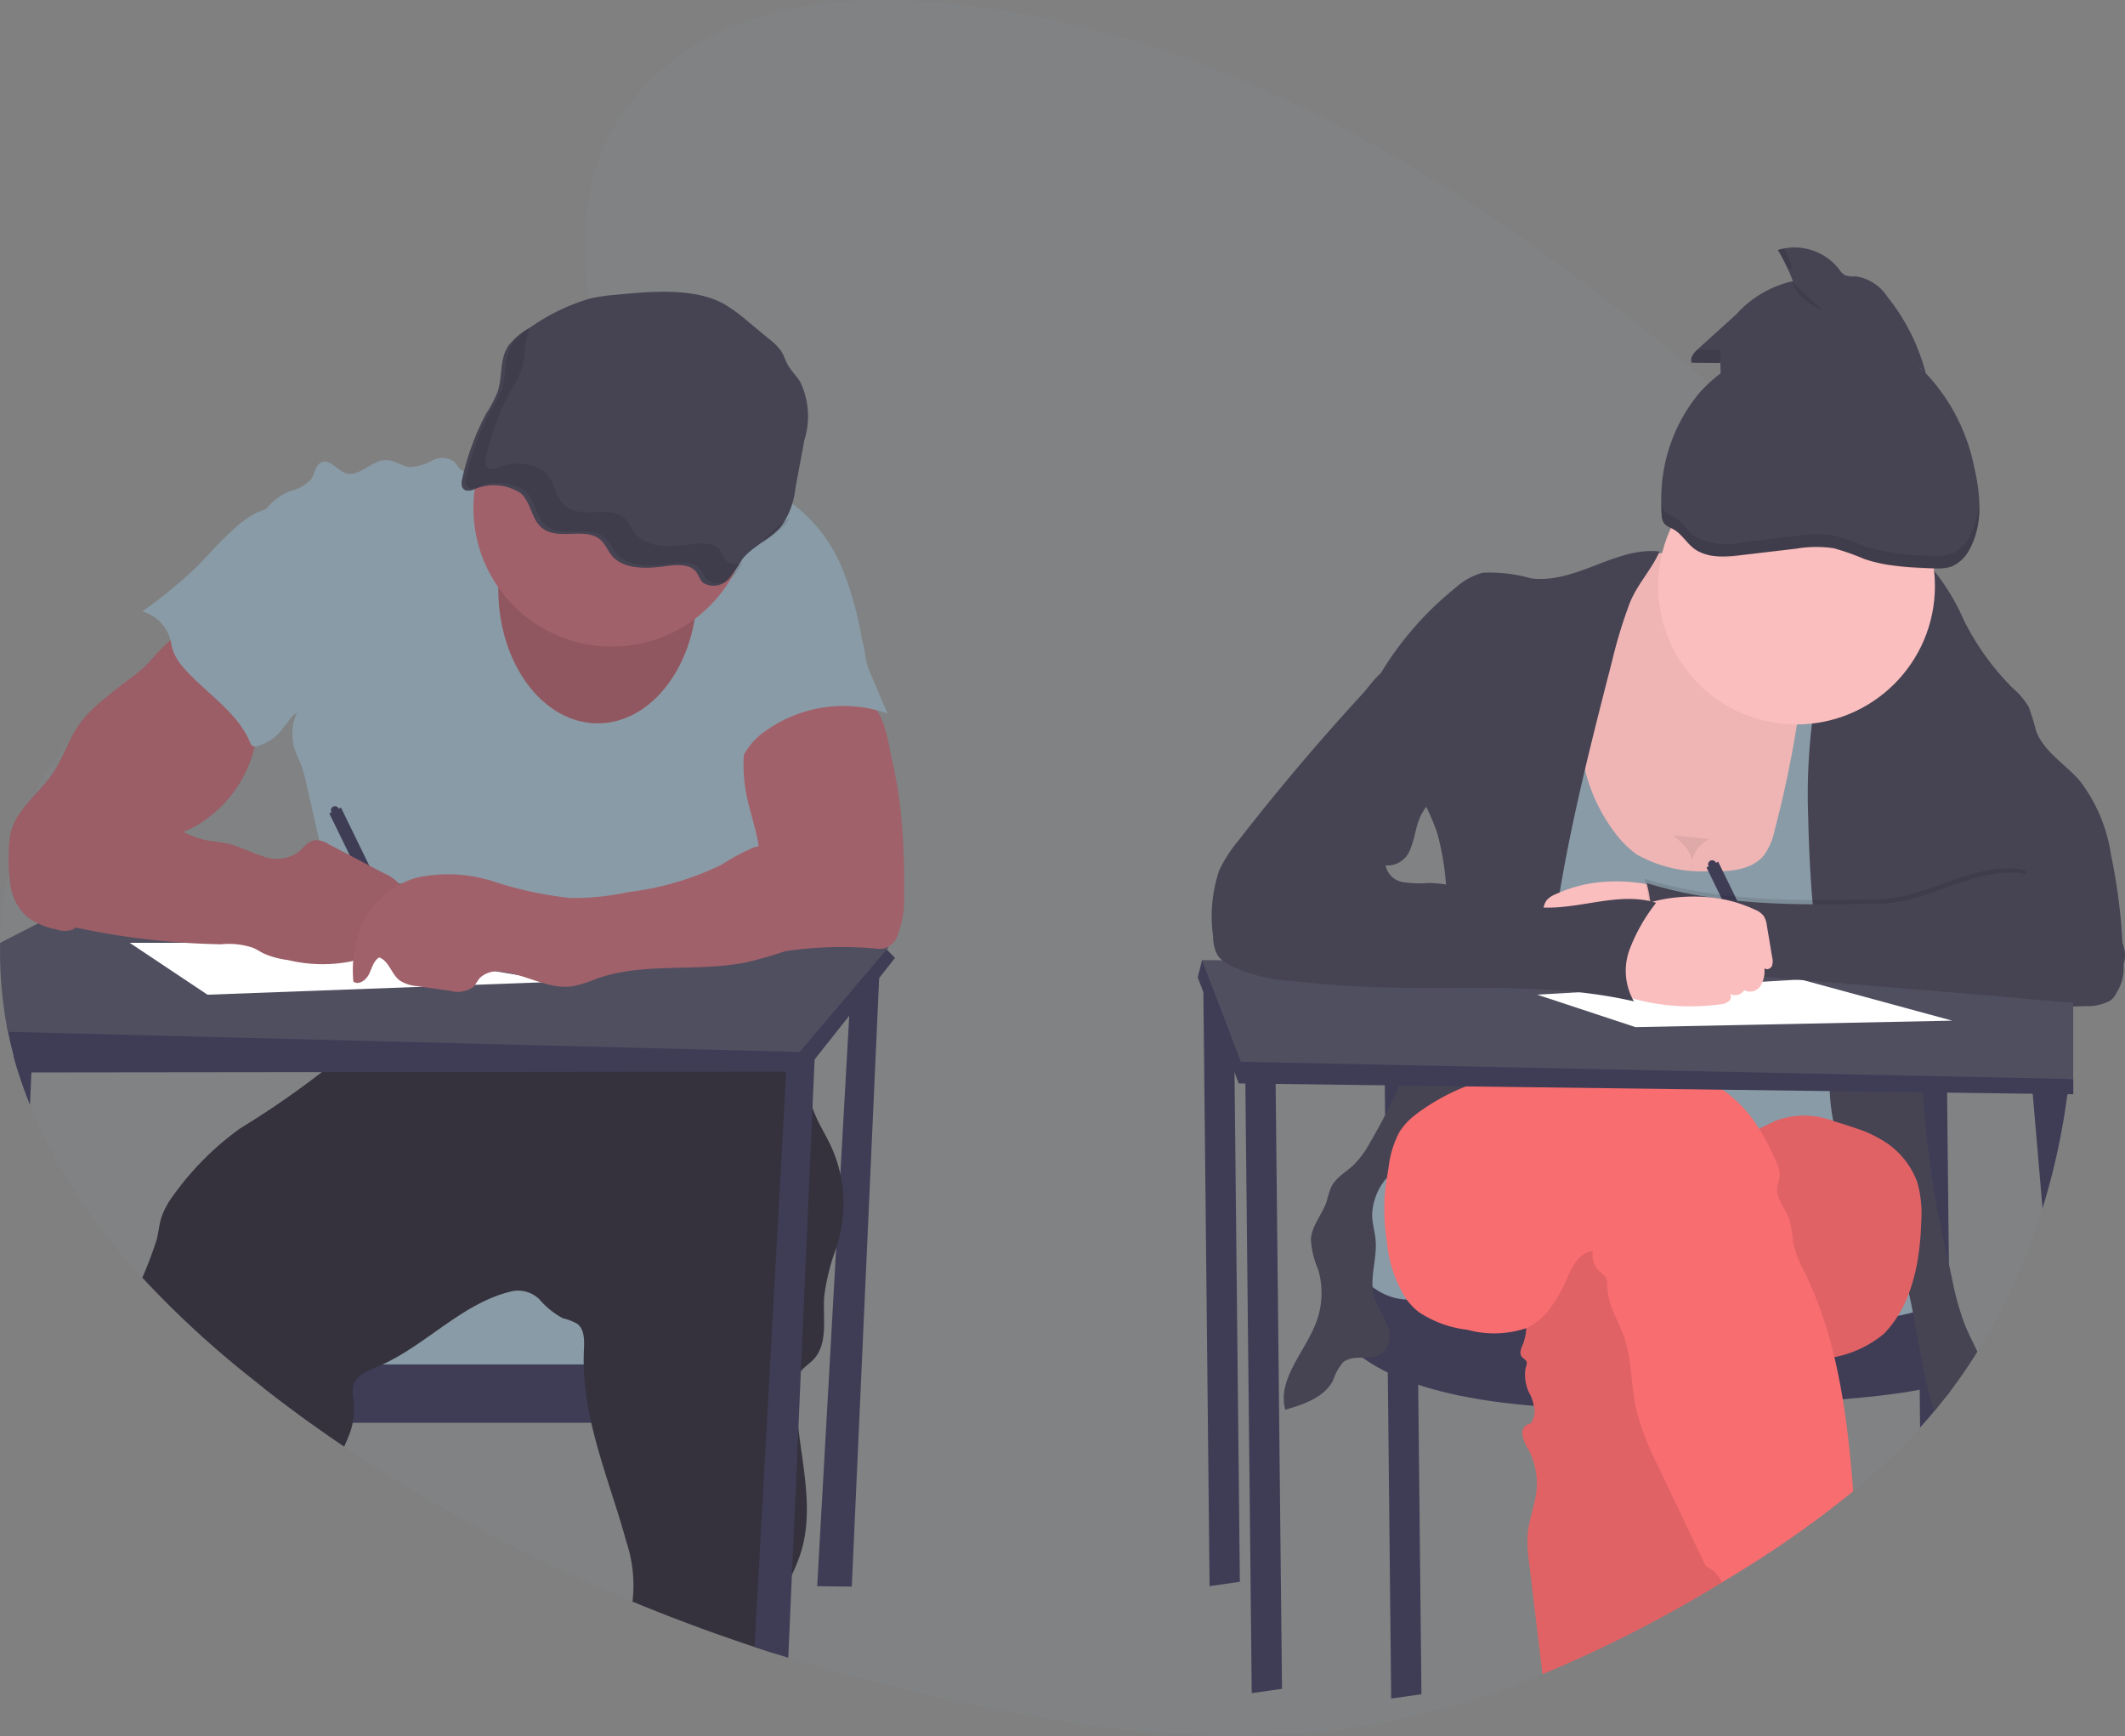 <svg id="イラスト" xmlns="http://www.w3.org/2000/svg" width="136.73" height="111.698" viewBox="0 0 136.73 111.698">
  <rect x="0" y="0" width="136.73" height="111.698" fill="#808080" stroke="none"/>
  <path id="パス_2477" data-name="パス 2477" d="M241.956,113.266v.253q-.022,2.2-.26,4.379a.15.15,0,0,1,0,.026c-.012.121-.026.241-.04.362-.024.2-.049.408-.077.612a44.024,44.024,0,0,1-1.6,7.344h0a39.6,39.6,0,0,1-4.187,9.22q-.824,1.322-1.754,2.558h0c-.331.437-.669.864-1.018,1.284q-.367.441-.748.868l-.159.175a41.276,41.276,0,0,1-4.312,4.1A67.681,67.681,0,0,1,219.857,150c-.156.1-.313.191-.47.278a.229.229,0,0,1-.035.021,83.724,83.724,0,0,1-11.56,5.908,52.433,52.433,0,0,1-13.463,3.65A66.252,66.252,0,0,1,175,158.9a125.609,125.609,0,0,1-15.719-3.756l-.849-.266q-.659-.21-1.317-.428-3.974-1.315-7.86-2.921a103.315,103.315,0,0,1-18.548-9.959q-1.113-.748-2.194-1.53-1.511-1.088-2.985-2.24l-.606-.47a62.358,62.358,0,0,1-7.209-6.62,36.758,36.758,0,0,1-7.234-11.129q-.4-.989-.729-2.016l-.021-.068c-.111-.348-.214-.7-.309-1.057q-.209-.776-.366-1.572c-.022-.1-.042-.2-.06-.306a26.321,26.321,0,0,1-.438-5.416,25.041,25.041,0,0,1,.556-4.73h0a21.336,21.336,0,0,1,1.576-4.67h0A16.832,16.832,0,0,1,113.1,96.03h0a14.222,14.222,0,0,1,2.272-2.123,18.555,18.555,0,0,1,4.918-2.526h0c.815-.292,1.642-.548,2.472-.786.588-.17,1.18-.331,1.768-.49l1.736-.469c1.113-.3,2.226-.615,3.322-.952a37.419,37.419,0,0,0,8.625-3.664c.428-.26.865-.545,1.3-.851q.835-.58,1.647-1.26h0c.548-.459,1.085-.95,1.6-1.47.079-.081.157-.161.235-.243.417-.44.822-.9,1.2-1.379.184-.234.362-.472.531-.714.235-.335.458-.676.664-1.027h0a10.51,10.51,0,0,0,1.594-5.724,8.808,8.808,0,0,0-.09-1c-.181-1.228-.355-2.427-.483-3.6-.537-4.851-.31-9.249,3.33-13.382,4.527-5.137,11.631-6.185,18.1-5.774,18.7,1.182,35.719,11.858,50.678,24.567q1.941,1.647,3.834,3.339.477.426.956.857c2.365,2.13,4.694,4.339,6.862,6.705.175.192.351.384.523.577.106.12.213.238.317.359q1.014,1.148,1.968,2.351a44.54,44.54,0,0,1,4.5,6.816,38.7,38.7,0,0,1,3.948,12.057h0a42.97,42.97,0,0,1,.477,4.614c.024.455.039.911.047,1.366v.437C241.957,112.848,241.957,113.054,241.956,113.266Z" transform="translate(-108.551 -48.512)" fill="#899ba6" opacity="0.1"/>
  <path id="パス_2478" data-name="パス 2478" d="M380.206,445.3l-2.226,39.617,2.226.029,1.808-40.2Z" transform="translate(-325.399 -382.875)" fill="#3f3d56"/>
  <rect id="長方形_307" data-name="長方形 307" width="27.544" height="5.982" transform="translate(19.055 82.493)" fill="#899ba6"/>
  <path id="パス_2479" data-name="パス 2479" d="M261.977,679.51v3.756H233.525q-1.511-1.088-2.985-2.24V679.51Z" transform="translate(-213.57 -591.732)" fill="#3f3d56"/>
  <path id="パス_2480" data-name="パス 2480" d="M219.346,518.725c-.078.36-.179.716-.287,1.071a13.962,13.962,0,0,0-.769,3.1c-.1,1.408.278,3.045-.7,4.068-.25.264-.577.462-.8.744a1.3,1.3,0,0,0-.095.139,2.156,2.156,0,0,0-.227,1.113,19.472,19.472,0,0,0,.157,2.414c.33,2.754.981,5.514.125,8.114a12.5,12.5,0,0,1-.541,1.323,10.342,10.342,0,0,0-1.009,2.818,17.753,17.753,0,0,0-.075,2.247q-.659-.21-1.317-.428-3.974-1.314-7.86-2.921c.007-.038.014-.077.019-.114a8.862,8.862,0,0,0-.4-3.711c-.7-2.558-1.68-5.091-2.263-7.668a19.405,19.405,0,0,1-.46-3.06c-.017-.231-.026-.463-.028-.7-.007-.3,0-.607.012-.913.029-.611.056-1.335-.433-1.707a3.737,3.737,0,0,0-.936-.359,5.308,5.308,0,0,1-1.5-1.217,1.96,1.96,0,0,0-1.751-.515c-3.127.716-5.425,3.369-8.335,4.71-.113.053-.225.1-.339.15a4.937,4.937,0,0,0-1.067.545,1.216,1.216,0,0,0-.479.675,2.524,2.524,0,0,0,.026.907,4.631,4.631,0,0,1-.063,1.479,4.51,4.51,0,0,1-.149.556c-.111.33-.26.652-.4.974q-1.113-.748-2.194-1.53-1.511-1.088-2.985-2.24l-.6-.48a62.368,62.368,0,0,1-7.209-6.62,25.221,25.221,0,0,0,.931-2.466c.117-.491.16-1,.321-1.479a5.317,5.317,0,0,1,.768-1.377,18.639,18.639,0,0,1,4.276-4.279,57.963,57.963,0,0,0,5.265-3.628,8.311,8.311,0,0,0,1.61-1.907,1.191,1.191,0,0,0,.074-.139,2.886,2.886,0,0,0,.249-.8c.111-.623.095-1.308.15-1.906a20.328,20.328,0,0,0,5.722.172c2.219-.249,4.389-.865,6.608-1.1.167-.019.335-.035.5-.049.711-.057,1.423-.07,2.137-.061.6,0,1.194.026,1.79.046l6.57.223a6.45,6.45,0,0,1,2.148.319,4.7,4.7,0,0,1,1.964,1.636c.065.089.131.178.192.27a8.485,8.485,0,0,1,1.013,2c.026.072.051.139.075.218.063.193.117.388.166.586.038.154.071.309.1.465a19.954,19.954,0,0,0,.486,2.3c.017.054.035.109.054.161.291.815.773,1.546,1.138,2.329a8.651,8.651,0,0,1,.6,1.771A8.751,8.751,0,0,1,219.346,518.725Z" transform="translate(-165.257 -439.495)" fill="#35323e"/>
  <path id="パス_2481" data-name="パス 2481" d="M243.105,258.768c-.587-.467-1.438-.125-2.126.177a13.635,13.635,0,0,1-1.775.641.75.75,0,0,1-.39.04c-.278-.067-.4-.4-.6-.6a1.341,1.341,0,0,0-1.415-.077,3.229,3.229,0,0,1-1.422.417c-.531-.042-.993-.434-1.53-.447-.946-.022-1.74,1.143-2.635.835-.545-.188-.974-.9-1.511-.7-.417.159-.455.736-.707,1.113a2.686,2.686,0,0,1-1.367.758,3.928,3.928,0,0,0-2.384,4.011,13.824,13.824,0,0,0,.85,2.632c.871,2.544.572,5.414,1.669,7.868.139-.131.217-.179.352-.309a3.219,3.219,0,0,0-.188,2.309c.115.385.3.744.445,1.121a10.051,10.051,0,0,1,.356,1.294l1.21,5.339a34.669,34.669,0,0,1,1.029,6.31,18.415,18.415,0,0,1-.317,4.145c2.192-.363,4.2-1.335,6.42-1.323a17.907,17.907,0,0,1,2.432.25,50.046,50.046,0,0,0,7.113.483,2.824,2.824,0,0,0,1.091-.153,8.178,8.178,0,0,0,.846-.531,3.741,3.741,0,0,1,1.9-.417c2.976-.054,5.843,1.035,8.8,1.419a10.593,10.593,0,0,0,.341-7.946,11.865,11.865,0,0,1-.729-2.3,11.637,11.637,0,0,1-.033-1.479,10.727,10.727,0,0,0-.672-3.7,3.8,3.8,0,0,1-.362-1.429,3.246,3.246,0,0,1,.5-1.391,9.654,9.654,0,0,1,4.111-4.488l2.146-1.441A21.176,21.176,0,0,0,263.1,265.7a9.8,9.8,0,0,0-3.551-4.271,11.74,11.74,0,0,0-1.678-.835,7.8,7.8,0,0,0-2.539-.7,13.455,13.455,0,0,0-2.977.378C249.24,260.8,245.576,260.734,243.105,258.768Z" transform="translate(-208.988 -229.322)" fill="#899ba6"/>
  <path id="パス_2482" data-name="パス 2482" d="M168.928,487.653l-1.021,1.29-1.925,2.43-2.226,2.809-.622.785h-1.206L132.062,495l-18.7.021h-.835c-.111-.348-.214-.7-.309-1.057q-.209-.776-.366-1.572c-.022-.1-.042-.2-.06-.306l6.786-4.436,2.551-.014h0l7.8-.044h0l4.358-.025h1.3l2.9-.015h0l22.138-.127h0l1.132-.007h.491l1.3-.007,4.84-.028.929-.353.068.072Z" transform="translate(-111.339 -426.028)" fill="#3f3d56"/>
  <path id="パス_2483" data-name="パス 2483" d="M165.723,449.518l-.115.139-.76.894-1.564,1.846-3.279,3.866-29.046-.741-21.9-.556c-.022-.1-.042-.2-.06-.306a26.323,26.323,0,0,1-.438-5.416L110.987,448l.556-.287,4.33-2.226,3.8-1.948,9.913,1.288,2.2.285.993.128,1.454.189.122.017,22.8,2.956,2.519.327,1.479.192,4.557.593Z" transform="translate(-108.551 -388.588)" fill="#504f60"/>
  <path id="パス_2484" data-name="パス 2484" d="M461.468,534.51l-.024.547-.139,3.087-.748,16.971-.159,3.668-.417,9.437-.235,5.331-.849-.266q-.659-.21-1.317-.428l2.035-37,.043-.776.9-.278Z" transform="translate(-409.027 -466.903)" fill="#3f3d56"/>
  <path id="パス_2485" data-name="パス 2485" d="M116.023,534.22l-.063,1.429-.092,2.087q-.4-.989-.729-2.016l-.021-.068c-.111-.348-.214-.7-.309-1.057Z" transform="translate(-113.939 -466.653)" fill="#3f3d56"/>
  <ellipse id="楕円形_366" data-name="楕円形 366" cx="6.399" cy="8.625" rx="6.399" ry="8.625" transform="translate(32.062 29.284)" fill="#a1616a"/>
  <ellipse id="楕円形_367" data-name="楕円形 367" cx="6.399" cy="8.625" rx="6.399" ry="8.625" transform="translate(32.062 29.284)" opacity="0.1"/>
  <circle id="楕円形_368" data-name="楕円形 368" cx="8.903" cy="8.903" r="8.903" transform="translate(30.462 23.789)" fill="#a1616a"/>
  <path id="パス_2486" data-name="パス 2486" d="M331.9,183.654a11.4,11.4,0,0,0-1.615.246,13.077,13.077,0,0,0-3.81,1.847,4.534,4.534,0,0,0-1.408,1.177c-.593.883-.363,2.007-.7,2.988a8.606,8.606,0,0,1-.758,1.424,16.959,16.959,0,0,0-1.505,4.1c-.078.289-.1.682.216.793a.869.869,0,0,0,.54-.061,3.166,3.166,0,0,1,3,.245c.74.669.677,1.856,1.558,2.365,1.009.588,2.583-.122,3.5.572.392.3.534.775.855,1.134.748.835,2.188.794,3.386.626.687-.1,1.53-.163,1.948.32.2.228.257.541.49.747a1.278,1.278,0,0,0,1.589-.2,10.688,10.688,0,0,0,.942-1.33c.661-.835,1.822-1.29,2.5-2.114a5.094,5.094,0,0,0,.9-2.407l.58-3.115a5.13,5.13,0,0,0-.262-3.756c-.253-.4-.616-.746-.835-1.16-.146-.278-.228-.572-.4-.835a3.466,3.466,0,0,0-.714-.721l-1.373-1.137a11.541,11.541,0,0,0-1.5-1.113C337.072,183.145,334.136,183.445,331.9,183.654Z" transform="translate(-292.355 -164.684)" fill="#464353"/>
  <path id="パス_2487" data-name="パス 2487" d="M122.247,339.431c-.33.351-.634.729-.988,1.057a11.957,11.957,0,0,1-.974.779q-.818.612-1.6,1.267A8.958,8.958,0,0,0,117.22,344c-.743,1-1.095,2.238-1.79,3.269-.615.914-1.482,1.636-2.106,2.543a3.934,3.934,0,0,0-.6,1.262,5.863,5.863,0,0,0-.124,1.334,9.908,9.908,0,0,0,.127,2.2,3.331,3.331,0,0,0,1.045,1.9,4.584,4.584,0,0,0,1.865.807,1.679,1.679,0,0,0,1.038.029,1.711,1.711,0,0,0,.6-.509l1.693-1.948a13.029,13.029,0,0,1,3.863-3.408c.487-.238,1-.417,1.488-.648a8.017,8.017,0,0,0,4.1-5.265c.139-.544.228-1.1.319-1.654l.245-1.522a.485.485,0,0,0,0-.232.5.5,0,0,0-.178-.211,29.506,29.506,0,0,1-3.3-3.116,7.627,7.627,0,0,0-.748-.857c-.351-.278-.324-.257-.746,0a8.943,8.943,0,0,0-1.764,1.465Z" transform="translate(-112.03 -297.528)" fill="#a1616a"/>
  <path id="パス_2488" data-name="パス 2488" d="M261.479,421.568a.262.262,0,1,0-.47.228l-.139.068,4.148,8.5.75-.366-4.148-8.508Z" transform="translate(-239.681 -369.537)" fill="#3f3d56"/>
  <path id="パス_2489" data-name="パス 2489" d="M122.247,339.431c-.33.351-.634.729-.988,1.057a11.957,11.957,0,0,1-.974.779q-.818.612-1.6,1.267A8.958,8.958,0,0,0,117.22,344c-.743,1-1.095,2.238-1.79,3.269-.615.914-1.482,1.636-2.106,2.543a3.934,3.934,0,0,0-.6,1.262,5.863,5.863,0,0,0-.124,1.334,9.908,9.908,0,0,0,.127,2.2,3.331,3.331,0,0,0,1.045,1.9,4.584,4.584,0,0,0,1.865.807,1.679,1.679,0,0,0,1.038.029,1.711,1.711,0,0,0,.6-.509l1.693-1.948a13.029,13.029,0,0,1,3.863-3.408c.487-.238,1-.417,1.488-.648a8.017,8.017,0,0,0,4.1-5.265c.139-.544.228-1.1.319-1.654l.245-1.522a.485.485,0,0,0,0-.232.5.5,0,0,0-.178-.211,29.506,29.506,0,0,1-3.3-3.116,7.627,7.627,0,0,0-.748-.857c-.351-.278-.324-.257-.746,0a8.943,8.943,0,0,0-1.764,1.465Z" transform="translate(-112.03 -297.528)" opacity="0.04"/>
  <path id="パス_2490" data-name="パス 2490" d="M462.8,383.99a6.5,6.5,0,0,1-.417,2.611,1.391,1.391,0,0,1-.773.811,1.8,1.8,0,0,1-.68.025,24.577,24.577,0,0,0-8.137.645c.709-1.419.3-3.12.5-4.695.054-.43.153-.853.191-1.284.139-1.53-.516-3.016-.817-4.527a10.129,10.129,0,0,1,0-3.962,2.643,2.643,0,0,1,.341-.953,2.237,2.237,0,0,1,.782-.68,6.562,6.562,0,0,1,3.721-.63c.853.057,2.562-.024,3.273.5.778.575,1.024,2.5,1.234,3.4a28.715,28.715,0,0,1,.64,4.155A44.643,44.643,0,0,1,462.8,383.99Z" transform="translate(-404.631 -326.417)" fill="#a1616a"/>
  <path id="パス_2491" data-name="パス 2491" d="M59.98,436.03l5.008,3.339,22.536-.835-14.885-2.5Z" transform="translate(-51.636 -375.377)" fill="#fff"/>
  <path id="パス_2492" data-name="パス 2492" d="M180.17,285.29c-.822.725-1.519,1.579-2.3,2.351a31.614,31.614,0,0,1-3.492,2.859,2.6,2.6,0,0,1,1.808,1.822c.053.2.079.417.139.618a3.375,3.375,0,0,0,.773,1.252c1.411,1.59,3.385,2.767,4.216,4.73a.437.437,0,0,0,.167.236.366.366,0,0,0,.216.025,2.949,2.949,0,0,0,1.808-1.276,13.334,13.334,0,0,0,2.365-4.162,7.419,7.419,0,0,0,.035-4.73,12.108,12.108,0,0,0-1.095-2.133l-1.079-1.8c-.188-.316-.427-.957-.8-1.113C182.142,283.63,180.68,284.779,180.17,285.29Z" transform="translate(-165.223 -251.164)" fill="#899ba6"/>
  <path id="パス_2493" data-name="パス 2493" d="M452.911,341.035l1.184,2.782a8.6,8.6,0,0,0-7.776,1.078,4.368,4.368,0,0,0-1.6,1.86.812.812,0,0,1-.805-.316,1.615,1.615,0,0,1-.3-.851,6.708,6.708,0,0,1,.7-3.115,4.485,4.485,0,0,1,.709-1.324,4.145,4.145,0,0,1,1.21-.867,26.945,26.945,0,0,1,4.389-1.939,1.314,1.314,0,0,1,1.669.4C452.706,339.452,452.585,340.276,452.911,341.035Z" transform="translate(-396.99 -297.918)" fill="#899ba6"/>
  <path id="パス_2494" data-name="パス 2494" d="M127.252,412.583c.3.236.556.516.861.741a6.144,6.144,0,0,0,1.024.575l1.372.659a7.686,7.686,0,0,0,1.329.54c.587.157,1.2.173,1.793.319.744.184,1.424.566,2.158.787a2.494,2.494,0,0,0,2.2-.2c.383-.288.672-.764,1.146-.835a1.517,1.517,0,0,1,.874.25l3.57,1.877a2.72,2.72,0,0,1,1.242,1.017.939.939,0,0,1-.448,1.341,4.892,4.892,0,0,1-.556.032.436.436,0,0,0-.409.316.635.635,0,0,0,.088.327,1.368,1.368,0,0,1,.021,1.163.832.832,0,0,1-1.01.417c.063.538-.523.915-1.045,1.059a9.448,9.448,0,0,1-4.056-.089,5.559,5.559,0,0,1-1.547-.417c-.231-.113-.445-.257-.679-.362a4.844,4.844,0,0,0-2.071-.235,47.992,47.992,0,0,1-9.646-1.142,4.665,4.665,0,0,1-1.7-.556,3.159,3.159,0,0,1-1.175-3.088,9.273,9.273,0,0,1,1.319-3.208l.744-1.312a1.689,1.689,0,0,1,.4-.529C124.143,411.19,126.314,411.829,127.252,412.583Z" transform="translate(-118.879 -361.118)" fill="#a1616a"/>
  <path id="パス_2495" data-name="パス 2495" d="M127.252,412.583c.3.236.556.516.861.741a6.144,6.144,0,0,0,1.024.575l1.372.659a7.686,7.686,0,0,0,1.329.54c.587.157,1.2.173,1.793.319.744.184,1.424.566,2.158.787a2.494,2.494,0,0,0,2.2-.2c.383-.288.672-.764,1.146-.835a1.517,1.517,0,0,1,.874.25l3.57,1.877a2.72,2.72,0,0,1,1.242,1.017.939.939,0,0,1-.448,1.341,4.892,4.892,0,0,1-.556.032.436.436,0,0,0-.409.316.635.635,0,0,0,.088.327,1.368,1.368,0,0,1,.021,1.163.832.832,0,0,1-1.01.417c.063.538-.523.915-1.045,1.059a9.448,9.448,0,0,1-4.056-.089,5.559,5.559,0,0,1-1.547-.417c-.231-.113-.445-.257-.679-.362a4.844,4.844,0,0,0-2.071-.235,47.992,47.992,0,0,1-9.646-1.142,4.665,4.665,0,0,1-1.7-.556,3.159,3.159,0,0,1-1.175-3.088,9.273,9.273,0,0,1,1.319-3.208l.744-1.312a1.689,1.689,0,0,1,.4-.529C124.143,411.19,126.314,411.829,127.252,412.583Z" transform="translate(-118.879 -361.118)" opacity="0.04"/>
  <path id="パス_2496" data-name="パス 2496" d="M299.953,432.786a22.614,22.614,0,0,1-2.313.639,13.7,13.7,0,0,0-2.094,1.121A18.725,18.725,0,0,1,289.6,436.3a17.341,17.341,0,0,1-3.756.392,24.15,24.15,0,0,1-4.963-1.063,9.492,9.492,0,0,0-5.019-.234,5.649,5.649,0,0,0-3.686,3.538,8.148,8.148,0,0,0-.323,3.133c.342.252.821-.1,1.007-.48s.288-.851.65-1.074c.627.213.78,1.049,1.3,1.462a2.344,2.344,0,0,0,1.164.385l2.114.3a1.729,1.729,0,0,0,1.469-.238c.179-.174.278-.417.442-.6a1.641,1.641,0,0,1,1.4-.387c1.564.156,3.03,1.17,4.582.929a8.688,8.688,0,0,0,1.54-.49c3.017-1.066,6.37-.417,9.51-1.028a21.223,21.223,0,0,0,3.49-1.078,7.058,7.058,0,0,0,1.774-.879,3.734,3.734,0,0,0,1.441-3.312,3.786,3.786,0,0,0-1.337-2.454,4.729,4.729,0,0,0-.86-.739C300.979,432.135,300.429,432.562,299.953,432.786Z" transform="translate(-249.116 -378.917)" fill="#a1616a"/>
  <g id="グループ_2261" data-name="グループ 2261" transform="translate(29.979 21.124)" opacity="0.1">
    <path id="パス_2497" data-name="パス 2497" d="M340.849,215.334c-.232-.206-.289-.519-.49-.747-.417-.483-1.26-.417-1.948-.32-1.2.168-2.643.207-3.386-.626-.321-.359-.463-.835-.856-1.134-.915-.7-2.49.017-3.5-.572-.881-.513-.824-1.7-1.558-2.365a3.188,3.188,0,0,0-3-.245.87.87,0,0,1-.54.061c-.316-.111-.294-.5-.216-.793a16.961,16.961,0,0,1,1.505-4.1,8.6,8.6,0,0,0,.758-1.425c.3-.882.147-1.879.544-2.714a3.746,3.746,0,0,0-1.1.974c-.593.883-.363,2.007-.7,2.988a8.607,8.607,0,0,1-.758,1.424,16.959,16.959,0,0,0-1.505,4.1c-.078.289-.1.682.216.793a.87.87,0,0,0,.54-.061,3.166,3.166,0,0,1,3,.245c.74.669.677,1.856,1.558,2.365,1.009.588,2.583-.122,3.5.572.392.3.534.775.855,1.134.748.835,2.188.794,3.386.626.687-.1,1.53-.163,1.948.32.2.228.257.541.49.747a1.278,1.278,0,0,0,1.589-.2,4.217,4.217,0,0,0,.665-.91A1.035,1.035,0,0,1,340.849,215.334Z" transform="translate(-324.055 -200.36)"/>
    <path id="パス_2498" data-name="パス 2498" d="M461.459,289.183a3.954,3.954,0,0,0-.249.36,7.542,7.542,0,0,0,1.5-1.223,2.944,2.944,0,0,0,.278-.4A7.3,7.3,0,0,0,461.459,289.183Z" transform="translate(-442.13 -275.74)"/>
  </g>
  <path id="パス_2499" data-name="パス 2499" d="M556.48,446.53l.417,39.925,1.948-.278-.417-39.646Z" transform="translate(-479.068 -384.416)" fill="#3f3d56"/>
  <path id="パス_2500" data-name="パス 2500" d="M640.48,498.53l.417,39.925,1.947-.278-.417-39.646Z" transform="translate(-551.383 -429.183)" fill="#3f3d56"/>
  <path id="パス_2501" data-name="パス 2501" d="M997.165,567.171h0l-.008-.767v-.456l-.074-7.022-.115-10.979-.02-.947H995l.01.913.061,5.88.026,2.546h0l.022,2.062.036,3.564.022,2.1h0v.223l.029,2.763.025,2.436.159-.175q.383-.427.748-.868Z" transform="translate(-871.686 -477.655)" fill="#3f3d56"/>
  <path id="パス_2502" data-name="パス 2502" d="M618.093,545.03l-1.113,1.664,1.113,7.58,9.459,2.589h15.3l9.181.555,4.374-2.994-.757-5.141-3.339-4.253Z" transform="translate(-531.152 -469.214)" fill="#899ba6"/>
  <path id="パス_2503" data-name="パス 2503" d="M721.37,605.48l-.556,4.621s-2.921,9.06,20.588,8.505,19.475-2.4,19.475-2.4l-.139-5.361s.819,2.537-11.129,2.194-23.092-1.454-23.092-1.454S722.344,612.32,721.37,605.48Z" transform="translate(-635.542 -528)" fill="#3f3d56"/>
  <path id="パス_2504" data-name="パス 2504" d="M831.49,303.9a6.722,6.722,0,0,0-3.037,3.1,20.036,20.036,0,0,0-1.44,4.173,37.168,37.168,0,0,0-1,4.557,13.8,13.8,0,0,0,1.169,8.091,9.119,9.119,0,0,0,6.316,4.926,11.623,11.623,0,0,0,3.2.038,26.015,26.015,0,0,0,5.649-1.245c1.913-.647,3.9-1.643,4.755-3.478a7.776,7.776,0,0,0,.512-3.449,36.691,36.691,0,0,0-1.434-9.43,8.029,8.029,0,0,0-1.1-2.537,7.775,7.775,0,0,0-2.052-1.808C839.768,304.648,835.492,302.078,831.49,303.9Z" transform="translate(-726.076 -267.84)" fill="#fbbebe"/>
  <path id="パス_2505" data-name="パス 2505" d="M831.49,303.9a6.722,6.722,0,0,0-3.037,3.1,20.036,20.036,0,0,0-1.44,4.173,37.168,37.168,0,0,0-1,4.557,13.8,13.8,0,0,0,1.169,8.091,9.119,9.119,0,0,0,6.316,4.926,11.623,11.623,0,0,0,3.2.038,26.015,26.015,0,0,0,5.649-1.245c1.913-.647,3.9-1.643,4.755-3.478a7.776,7.776,0,0,0,.512-3.449,36.691,36.691,0,0,0-1.434-9.43,8.029,8.029,0,0,0-1.1-2.537,7.775,7.775,0,0,0-2.052-1.808C839.768,304.648,835.492,302.078,831.49,303.9Z" transform="translate(-726.076 -267.84)" opacity="0.05"/>
  <path id="パス_2506" data-name="パス 2506" d="M779.707,359.447a6.317,6.317,0,0,0,1.391,1.391,8.489,8.489,0,0,0,4.632,1.089c1.291.039,2.771-.035,3.581-1.042a4.17,4.17,0,0,0,.676-1.6,70.78,70.78,0,0,0,1.934-10.54l3.684.013c1.594,6.826,1.463,13.922,1.324,20.932l-.2,10.222-2.373-.252c-5.635-.6-11.279-1.194-16.945-1.3a96.946,96.946,0,0,0-9.949.328l5.168-15.366a25.431,25.431,0,0,0,1.505-6.121c.227-3.045-.627-6.26.556-9.077a1.1,1.1,0,0,1,.43-.58,1.221,1.221,0,0,1,.736-.057c.467.063,1.9,0,2.235.3.5.434.17.5-.007,1.2a14.632,14.632,0,0,0-.611,3.716A10.974,10.974,0,0,0,779.707,359.447Z" transform="translate(-675.799 -305.879)" fill="#899ba6"/>
  <path id="パス_2507" data-name="パス 2507" d="M953.955,360.349h0q.931-1.235,1.754-2.558c-.278-.6-.584-1.177-.828-1.785a17.934,17.934,0,0,1-.8-2.9q-.109-.5-.216-1a65.8,65.8,0,0,1-1.662-11q-.021-.459-.026-.918v-1.143c.017-.835.07-1.676.166-2.514.018-.164.039-.328.061-.492a.706.706,0,0,1,.014-.107l9.459-.345h0l.8-.029a2.915,2.915,0,0,0,1.576-.36,2.869,2.869,0,0,0,.835-2.5,37.177,37.177,0,0,0-.785-6.893,10.27,10.27,0,0,0-2.02-4.759c-.943-1.077-2.309-1.86-2.8-3.2a14.455,14.455,0,0,0-.465-1.52,4.736,4.736,0,0,0-1-1.192,16.6,16.6,0,0,1-3.186-4.413,13.939,13.939,0,0,0-1.91-3.172c-.036-.04-.072-.078-.11-.114a1.772,1.772,0,0,0-2.191-.469,2.8,2.8,0,0,0-.434.27h0a5.289,5.289,0,0,0-.825.785,18.782,18.782,0,0,0-2.244,3.2,17.784,17.784,0,0,0-1.146,2.5,17.3,17.3,0,0,0-.619,2.087c-.12.524-.214,1.055-.289,1.586a38.6,38.6,0,0,0-.239,6.057c.042,1.859.124,3.721.292,5.573q.063.672.139,1.342.153,1.326.378,2.643c.06.335.121.671.189,1,.017.089.035.178.053.266l.008.038a22.616,22.616,0,0,1,.427,2.352q.017.149.025.3a11.438,11.438,0,0,1-.011,1.365c-.032.537-.082,1.073-.107,1.61a2.594,2.594,0,0,1-.01.278c-.007.271,0,.543,0,.814a12.9,12.9,0,0,0,.231,1.932,12.5,12.5,0,0,0,1.2,3.4c.053.1.107.2.161.3.705,1.26,1.6,2.416,2.248,3.706a16,16,0,0,1,1.252,3.646q.139.625.264,1.252c.129.668.245,1.341.363,2.014.011.067.024.139.036.2.157.893.323,1.782.536,2.654.124.508.263,1.009.426,1.5Z" transform="translate(-828.477 -270.834)" fill="#464353"/>
  <path id="パス_2508" data-name="パス 2508" d="M837.589,571.183c0,.125-.008.25-.014.377a17.858,17.858,0,0,1-.168,1.824,11.863,11.863,0,0,1-.6,2.419,8.15,8.15,0,0,1-.718,1.476,6.8,6.8,0,0,1-.893,1.151,7.133,7.133,0,0,1-3.2,1.511,7.88,7.88,0,0,0-1.543.63c-.088.049-.174.1-.257.157l-1.455.964a4.352,4.352,0,0,0-1.228,1.053,2.266,2.266,0,0,0-.139.235,5.328,5.328,0,0,0-.428,1.285c-.757,3.152-1.515,6.307-2.034,9.507-.035.211-.068.424-.1.637l-.013.067a.371.371,0,0,0-.022-.046,83.719,83.719,0,0,1-11.56,5.908l-.864-7.234a8.755,8.755,0,0,1-.089-1.778c.082-.936.463-1.824.566-2.757a4.7,4.7,0,0,0-.5-2.653,2.9,2.9,0,0,1-.408-.983.612.612,0,0,1,.523-.715,1.285,1.285,0,0,0,.218-1.148,3.33,3.33,0,0,0-.195-.636,2.672,2.672,0,0,1-.332-1.808.677.677,0,0,0,.07-.348.06.06,0,0,0,0-.022c-.047-.156-.232-.224-.328-.356-.181-.246,0-.581.111-.865a3.3,3.3,0,0,0,.186-.947c.015-.18.026-.36.046-.538a5.426,5.426,0,0,1,.129-.715,5.643,5.643,0,0,1,2.286-3.272c.541-.365,1.144-.63,1.7-.974a15.55,15.55,0,0,0,1.616-1.252q1.838-1.53,3.821-2.885a48.258,48.258,0,0,1,4.413-2.679q.487-.263.974-.512.53-.278,1.067-.527a5.219,5.219,0,0,1,3.714.022c.531.152,1.056.333,1.562.5a7.234,7.234,0,0,1,1.419.637,5.232,5.232,0,0,1,2.436,2.863.139.139,0,0,1,0,.024A7.285,7.285,0,0,1,837.589,571.183Z" transform="translate(-713.97 -492.632)" fill="#f86d70"/>
  <path id="パス_2509" data-name="パス 2509" d="M837.589,571.183c0,.125-.008.25-.014.377a17.858,17.858,0,0,1-.168,1.824,11.863,11.863,0,0,1-.6,2.419,8.15,8.15,0,0,1-.718,1.476,6.8,6.8,0,0,1-.893,1.151,7.133,7.133,0,0,1-3.2,1.511,7.88,7.88,0,0,0-1.543.63c-.088.049-.174.1-.257.157l-1.455.964a4.352,4.352,0,0,0-1.228,1.053,2.266,2.266,0,0,0-.139.235,5.328,5.328,0,0,0-.428,1.285c-.757,3.152-1.515,6.307-2.034,9.507-.035.211-.068.424-.1.637l-.013.067a.371.371,0,0,0-.022-.046,83.719,83.719,0,0,1-11.56,5.908l-.864-7.234a8.755,8.755,0,0,1-.089-1.778c.082-.936.463-1.824.566-2.757a4.7,4.7,0,0,0-.5-2.653,2.9,2.9,0,0,1-.408-.983.612.612,0,0,1,.523-.715,1.285,1.285,0,0,0,.218-1.148,3.33,3.33,0,0,0-.195-.636,2.672,2.672,0,0,1-.332-1.808.677.677,0,0,0,.07-.348.06.06,0,0,0,0-.022c-.047-.156-.232-.224-.328-.356-.181-.246,0-.581.111-.865a3.3,3.3,0,0,0,.186-.947c.015-.18.026-.36.046-.538a5.426,5.426,0,0,1,.129-.715,5.643,5.643,0,0,1,2.286-3.272c.541-.365,1.144-.63,1.7-.974a15.55,15.55,0,0,0,1.616-1.252q1.838-1.53,3.821-2.885a48.258,48.258,0,0,1,4.413-2.679q.487-.263.974-.512.53-.278,1.067-.527a5.219,5.219,0,0,1,3.714.022c.531.152,1.056.333,1.562.5a7.234,7.234,0,0,1,1.419.637,5.232,5.232,0,0,1,2.436,2.863.139.139,0,0,1,0,.024A7.285,7.285,0,0,1,837.589,571.183Z" transform="translate(-713.97 -492.632)" opacity="0.1"/>
  <path id="パス_2510" data-name="パス 2510" d="M898.479,446.568a.262.262,0,1,0-.47.228l-.139.068,4.148,8.5.75-.366-4.148-8.508Z" transform="translate(-788.068 -391.059)" fill="#3f3d56"/>
  <circle id="楕円形_369" data-name="楕円形 369" cx="8.903" cy="8.903" r="8.903" transform="translate(106.694 28.797)" fill="#fbbebe"/>
  <path id="パス_2511" data-name="パス 2511" d="M897.466,179.237a11.825,11.825,0,0,0-.314-2.1,12.327,12.327,0,0,0-3.124-6.079,12.182,12.182,0,0,0-.363-1.167.2.2,0,0,0-.01-.028,13.064,13.064,0,0,0-2.1-3.724,2.944,2.944,0,0,0-2.03-1.313,1.645,1.645,0,0,1-.7-.075,1.253,1.253,0,0,1-.388-.4,3.643,3.643,0,0,0-3.528-1.32l-.086.018c-.049.01-.1.021-.139.033l-.175.051q.1.159.188.321.248.441.459.9.175.384.324.78a6.967,6.967,0,0,0-3.645,2.137l-2.5,2.265-.013.013-.072.07c-.018.018-.036.036-.053.056a.121.121,0,0,0-.018.019c-.021.022-.04.046-.06.07a1.047,1.047,0,0,0-.093.139.507.507,0,0,0-.036.065.144.144,0,0,0-.01.021.494.494,0,0,0-.024.058.019.019,0,0,0,0,.008.342.342,0,0,0-.01.035.417.417,0,0,0,.024.295l1.646.018h.193c.008.22.015.441.024.661a9.356,9.356,0,0,0-.751.626,8.145,8.145,0,0,0-.733.773,10.676,10.676,0,0,0-2.337,6.441v.851c0,.139.013.278.024.417a1.04,1.04,0,0,0,.139.516.481.481,0,0,0,.039.05.96.96,0,0,0,.295.217l.12.058h0c.06.029.117.057.173.089.524.3.835.868,1.312,1.235.028.021.056.042.083.06l.063.042.039.025.053.031a1.139,1.139,0,0,0,.107.057h0l.067.033h.011c.056.025.111.049.168.07l.079.028.024.008c.022.007.046.015.07.021q.071.021.139.038l.139.031c.054.01.11.019.166.026l.082.011.084.008q.2.018.4.021h0a10.019,10.019,0,0,0,1.262-.088l3.55-.417a7.65,7.65,0,0,1,2.422-.022,15.954,15.954,0,0,1,1.947.686c.148.051.3.1.444.139.054.015.11.032.166.046l.076.019.178.043c.064.015.128.031.192.043.09.019.179.036.27.053.061.013.124.022.186.033h.013l.178.028h.043l.132.018c.064.01.128.018.193.025q.213.026.426.046c.229.022.46.039.7.053l.231.014.231.011.7.031h.128a3.588,3.588,0,0,0,.865-.045c.05-.01.1-.021.147-.035s.089-.028.139-.045a2.382,2.382,0,0,0,1.167-1.153c.056-.1.107-.209.154-.316s.09-.216.129-.324c.049-.139.09-.271.127-.41.011-.038.021-.075.029-.114s.028-.115.039-.174c.035-.16.061-.321.081-.484a1.456,1.456,0,0,1,.018-.156c.013-.139.022-.268.028-.4v-.312C897.476,179.529,897.466,179.381,897.466,179.237Zm-3.567-8.3c-.113-.106-.228-.207-.345-.3a1.438,1.438,0,0,1,.344.3Z" transform="translate(-770.118 -147.049)" fill="#464353"/>
  <path id="パス_2512" data-name="パス 2512" d="M718.256,305.109a9.442,9.442,0,0,0-3.12-.363,4.325,4.325,0,0,0-1.721.954,20.927,20.927,0,0,0-4.837,5.53,2.923,2.923,0,0,0-.446,1.046,2.773,2.773,0,0,0,.192,1.291c.952,2.811,2.987,5.16,3.913,7.979a17.167,17.167,0,0,1-.082,9.245,38.638,38.638,0,0,1-4.29,10.67,6.088,6.088,0,0,1-.988,1.352c-.506.487-1.187.835-1.487,1.472a6.6,6.6,0,0,0-.278.893c-.278.835-.952,1.55-1.017,2.43a5.542,5.542,0,0,0,.463,1.948,5.367,5.367,0,0,1-.1,3.353c-.705,1.934-2.55,3.692-2.014,5.68,1.2-.344,2.519-.79,3.083-1.9a3.382,3.382,0,0,1,.633-1.146c.669-.569,1.808-.054,2.519-.577a1.593,1.593,0,0,0,.317-1.839c-.239-.626-.651-1.177-.835-1.821-.32-1.162.192-2.39.1-3.59-.045-.556-.216-1.089-.228-1.643a3.858,3.858,0,0,1,1.363-2.817,11.331,11.331,0,0,1,2.732-1.692l3.639-1.808c1.32-.654,2.767-1.451,3.2-2.859a5.79,5.79,0,0,0,.174-1.64c.124-8.418,2.233-16.665,4.329-24.819a30.749,30.749,0,0,1,1.141-3.745c.484-1.213,1.431-2.187,1.914-3.314C723.723,303.052,721.165,305.474,718.256,305.109Z" transform="translate(-619.746 -267.899)" fill="#464353"/>
  <path id="パス_2513" data-name="パス 2513" d="M778.366,565.051c.321,1.948.517,3.937.67,5.916a67.677,67.677,0,0,1-7.939,5.556c-.156.1-.313.191-.47.278l-.013.067a.342.342,0,0,0-.022-.046,2.094,2.094,0,0,0-1.046-1.032q-1.54-3.234-3.077-6.469a16.987,16.987,0,0,1-1.391-3.6.558.558,0,0,0-.017-.081c-.211-.974-.26-1.985-.4-2.971a8.581,8.581,0,0,0-.38-1.661c-.167-.48-.4-.946-.6-1.415a4.711,4.711,0,0,1-.47-1.789,1.17,1.17,0,0,0-.085-.584,1.516,1.516,0,0,0-.38-.367,1.448,1.448,0,0,1-.467-1.323c-.835.043-1.3.94-1.64,1.7a9.274,9.274,0,0,1-1.191,2.087,3.957,3.957,0,0,1-1.319,1.1c-.046.022-.092.045-.139.064a6.524,6.524,0,0,1-3.777.1,7.08,7.08,0,0,1-3.123-1.137l-.095-.075a4.086,4.086,0,0,1-.7-.743,8.083,8.083,0,0,1-1.252-3.617c-.017-.12-.033-.239-.049-.359a13.377,13.377,0,0,1-.1-2.71c.017-.223.04-.445.07-.666.019-.139.04-.289.064-.434a.039.039,0,0,1,0-.013c.036-.23.075-.46.114-.7a6.394,6.394,0,0,1,.7-2.277,4.315,4.315,0,0,1,1.024-1.1c.15-.118.3-.231.461-.339.253-.175.513-.342.778-.5a13.447,13.447,0,0,1,2.087-1.016c.172-.067.348-.129.523-.189a4.1,4.1,0,0,1,2.126-.168,11.182,11.182,0,0,0,1.9.111,47.961,47.961,0,0,0,4.9-.545c2.262-.278,4.692-.312,6.665.835.095.054.186.111.278.171a8.243,8.243,0,0,1,2.391,2.528c.139.21.26.426.38.644a16.372,16.372,0,0,1,.747,1.544,1.919,1.919,0,0,1,.207.835,1.08,1.08,0,0,1-.022.164c-.038.2-.113.389-.139.59-.088.758.556,1.391.8,2.113a10.367,10.367,0,0,1,.227,1.469,7.643,7.643,0,0,0,.773,1.948,24.348,24.348,0,0,1,1.238,3.112c.242.741.449,1.494.632,2.254q.089.366.168.733C778.132,563.728,778.256,564.388,778.366,565.051Z" transform="translate(-659.795 -475.033)" fill="#f86d70"/>
  <path id="パス_2514" data-name="パス 2514" d="M610.319,451.681v.974l-.18,0-.2,0-2.237-.028-5.512-.072-1.547-.02-.4-.006-2.322-.029-3.272-.043-6.942-.09-12.046-.156-4.347-.056-1.744-.022-1.605-.021-1-.014-.947-.013-7.024-.09-1.948-.025-.424-.006-.275-.711-2-5.162-.366-.943.278-1.113,1.252.835.771.1,12.688,1.578,2.382.3,5.05.629,4.947.615,1.939.241,11.475,1.427,3.206.4,2.654.33,9.437,1.174Z" transform="translate(-476.916 -382.264)" fill="#3f3d56"/>
  <path id="パス_2515" data-name="パス 2515" d="M555.98,444.03l2.5,6.538,53.557,1.113v-7.095Z" transform="translate(-478.638 -382.264)" fill="#504f60"/>
  <path id="パス_2516" data-name="パス 2516" d="M575.98,496.03l.417,39.925,1.948-.278-.417-39.646Z" transform="translate(-495.856 -427.031)" fill="#3f3d56"/>
  <path id="パス_2517" data-name="パス 2517" d="M1050.994,550.642h-.2a44.036,44.036,0,0,1-1.6,7.344l-.633-7.373-.026-.314,2.34-.27.078-.008Z" transform="translate(-917.77 -480.255)" fill="#3f3d56"/>
  <path id="パス_2518" data-name="パス 2518" d="M737.689,455.673l-20.38.417L710.98,454l16.971-.974Z" transform="translate(-612.076 -390.012)" fill="#fff"/>
  <path id="パス_2519" data-name="パス 2519" d="M820.71,456.95a1.365,1.365,0,0,0-.557.4,1.468,1.468,0,0,0-.207.632l-.342,2.041a.9.9,0,0,0,.026.566c.089.171.348.26.477.118a1.833,1.833,0,0,0,.25,1.15.8.8,0,0,0,1.047.27.679.679,0,0,0,1.022.159c-.2.067-.211.369-.071.522a.908.908,0,0,0,.568.227,13.883,13.883,0,0,0,7.22-.908c.216-.089-.352-2.747-.409-3.02a3.042,3.042,0,0,0-.75-1.856c-1.294-1.032-3.592-1.235-5.168-1.113A8.9,8.9,0,0,0,820.71,456.95Z" transform="translate(-720.661 -399.402)" fill="#fbbebe"/>
  <path id="パス_2520" data-name="パス 2520" d="M883.611,452.042c-5.032.1-10.168.178-14.97-1.329a10.156,10.156,0,0,1-.092,5.407l23.526,1.948c1,.082,5.133.549,6.105.314s-8.159-3.243-7.79-4.173c1.014-2.564,4.411-4.066,1.964-4.162C889.268,449.925,886.723,451.984,883.611,452.042Z" transform="translate(-762.827 -394.185)" opacity="0.1"/>
  <path id="パス_2521" data-name="パス 2521" d="M884.611,454.042c-5.032.1-10.168.178-14.97-1.329a10.155,10.155,0,0,1-.092,5.407l23.526,1.948c1,.082,5.133.556,6.106.314s.744-1.434,1.113-2.365c1.014-2.564-4.492-5.875-6.939-5.971C890.268,451.925,887.723,453.984,884.611,454.042Z" transform="translate(-763.688 -395.907)" fill="#464353"/>
  <path id="パス_2522" data-name="パス 2522" d="M861.631,463.95a1.362,1.362,0,0,1,.556.4,1.489,1.489,0,0,1,.209.632l.342,2.041a.912.912,0,0,1-.026.566c-.089.171-.349.26-.477.118a1.842,1.842,0,0,1-.25,1.15.8.8,0,0,1-1.049.27.679.679,0,0,1-1.022.159c.2.067.213.369.072.522a.912.912,0,0,1-.569.227,13.876,13.876,0,0,1-7.218-.908c-.216-.089.351-2.747.409-3.02a3.042,3.042,0,0,1,.75-1.856c1.292-1.032,3.592-1.235,5.168-1.113A8.9,8.9,0,0,1,861.631,463.95Z" transform="translate(-748.708 -405.428)" fill="#fbbebe"/>
  <path id="パス_2523" data-name="パス 2523" d="M670.9,368.681a8.909,8.909,0,0,0-1.223,1.9,9.223,9.223,0,0,0-.391,4.262,2.486,2.486,0,0,0,.278,1.189,2.008,2.008,0,0,0,.726.619,10.278,10.278,0,0,0,3.992,1.042q3.163.351,6.349.427c5.261.128,10.6-.3,15.728.89a3.94,3.94,0,0,1-.278-3.339,11.368,11.368,0,0,1,1.707-3c-2.345-.743-4.86.417-7.317.3-2.522-.118-4.856-1.576-7.381-1.575a6.718,6.718,0,0,1-1.622-.063,1.351,1.351,0,0,1-1.086-1.07,1.556,1.556,0,0,0,1.59-1.056c.278-.632.328-1.345.6-1.981.672-1.582,2.487-2.315,3.617-3.617a.886.886,0,0,0,.063-1.344c-.939-1.252-2.354-1.948-3.529-2.921-.409-.339-1.234-1.619-1.693-1.737-.851-.218-1.573,1.011-2.127,1.611Q674.711,363.778,670.9,368.681Z" transform="translate(-591.227 -314.59)" fill="#464353"/>
  <path id="パス_2524" data-name="パス 2524" d="M882.39,434.81a4.6,4.6,0,0,1,.931.922,1.589,1.589,0,0,1,.291,1.244,1.858,1.858,0,0,1,1.159-1.924Z" transform="translate(-774.742 -381.072)" opacity="0.07"/>
  <g id="グループ_2262" data-name="グループ 2262" transform="translate(106.882 15.985)" opacity="0.1">
    <path id="パス_2525" data-name="パス 2525" d="M931.841,164.693a12.053,12.053,0,0,0-.565-1.273,3.42,3.42,0,0,0-.406.1,11.748,11.748,0,0,1,.644,1.228A2.339,2.339,0,0,1,931.841,164.693Z" transform="translate(-923.359 -163.42)"/>
    <path id="パス_2526" data-name="パス 2526" d="M995.87,212c.037.031.074.065.11.1a.185.185,0,0,0-.01-.026Z" transform="translate(-979.317 -205.242)"/>
    <path id="パス_2527" data-name="パス 2527" d="M892.474,211.149c.072-.057.139-.117.217-.173l-.022-.661-1.486-.015c-.241.221-.5.538-.355.835Z" transform="translate(-888.852 -203.779)"/>
    <path id="パス_2528" data-name="パス 2528" d="M896.741,280.158a2.376,2.376,0,0,1-1.167,1.153,3.165,3.165,0,0,1-1.274.12,14.894,14.894,0,0,1-4.343-.611,15.333,15.333,0,0,0-1.948-.687,7.611,7.611,0,0,0-2.422.024l-3.55.417a4.164,4.164,0,0,1-3.051-.428c-.479-.367-.787-.939-1.312-1.234a1.667,1.667,0,0,1-.627-.417,1.043,1.043,0,0,1-.139-.516c-.011-.146-.018-.292-.024-.438a11.777,11.777,0,0,0,.024,1.273,1.043,1.043,0,0,0,.139.516,1.666,1.666,0,0,0,.627.417c.524.295.835.867,1.312,1.234a4.136,4.136,0,0,0,3.051.428l3.55-.417a7.609,7.609,0,0,1,2.422-.024,15.743,15.743,0,0,1,1.948.687,14.736,14.736,0,0,0,4.343.611,3.189,3.189,0,0,0,1.274-.12,2.376,2.376,0,0,0,1.167-1.153,5.905,5.905,0,0,0,.6-3.123A5.432,5.432,0,0,1,896.741,280.158Z" transform="translate(-876.877 -261.665)"/>
  </g>
  <path id="パス_2529" data-name="パス 2529" d="M937.56,179l1.948,1.808S937.838,180.113,937.56,179Z" transform="translate(-822.237 -160.848)" opacity="0.1"/>
</svg>
